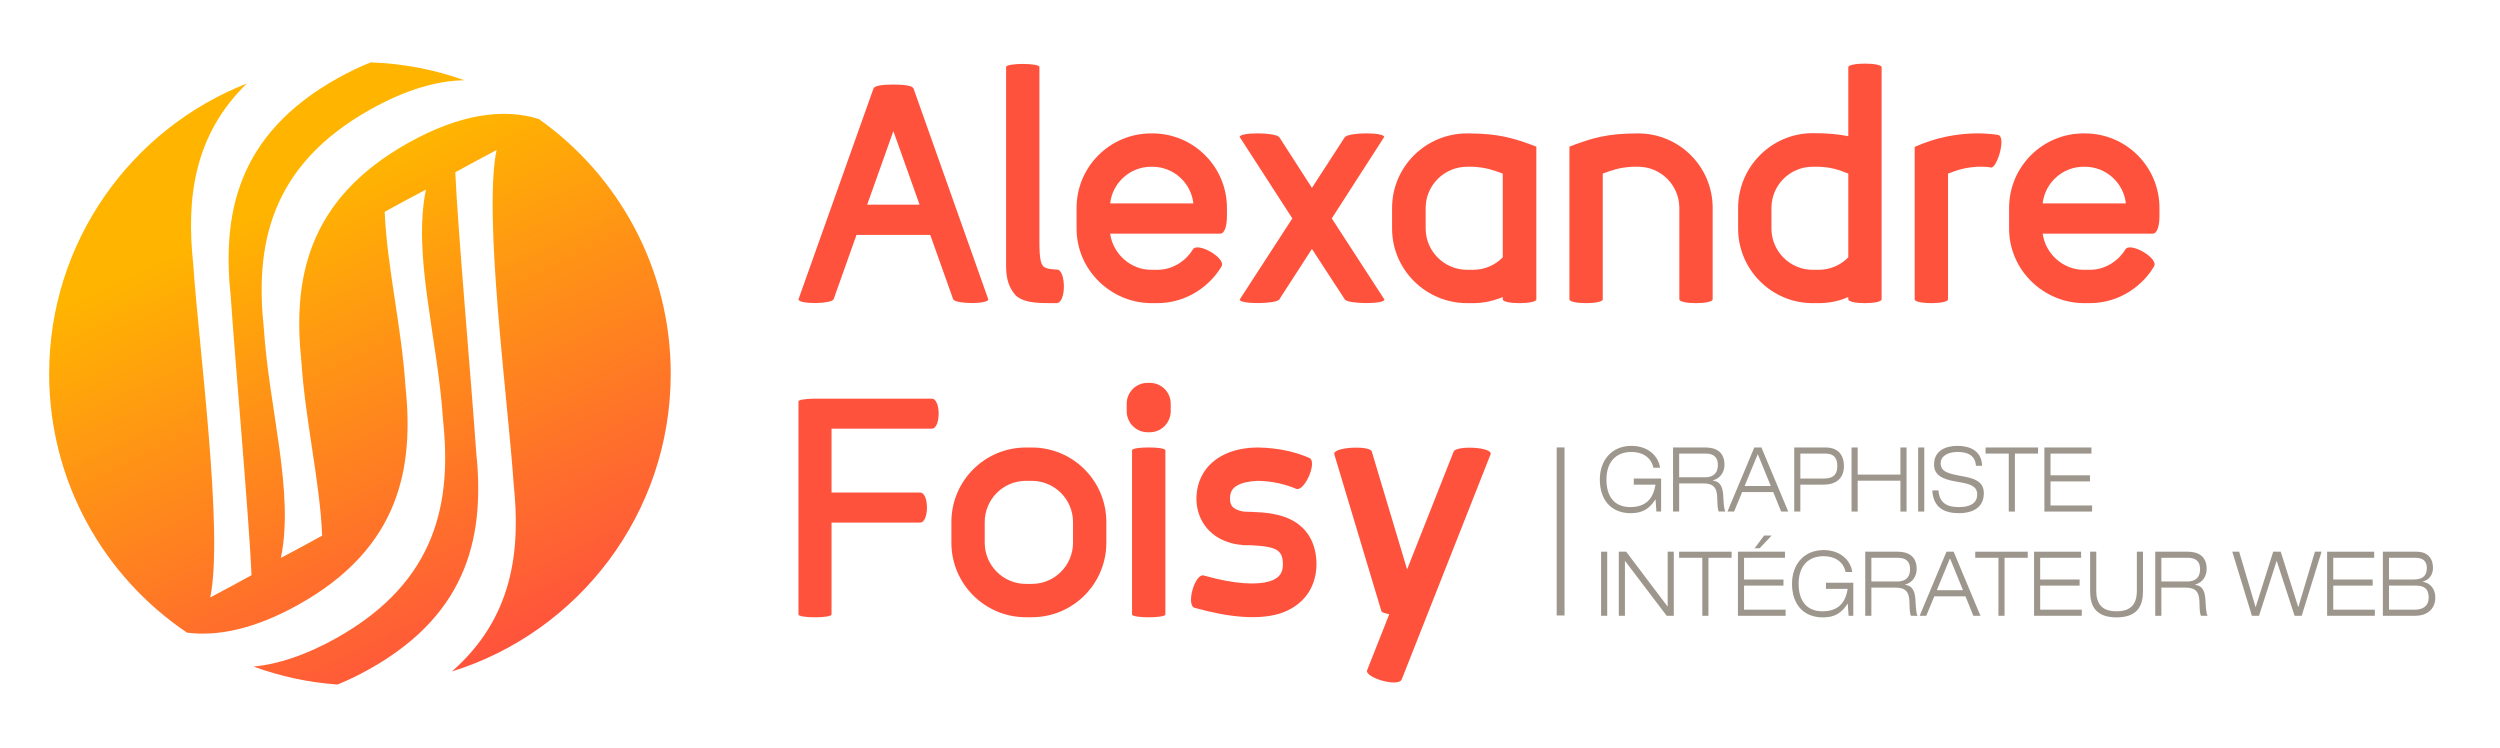 <?xml version="1.0" encoding="UTF-8" standalone="no"?>
<!DOCTYPE svg PUBLIC "-//W3C//DTD SVG 1.1//EN" "http://www.w3.org/Graphics/SVG/1.1/DTD/svg11.dtd">
<svg width="100%" height="100%" viewBox="0 0 1204 360" version="1.1" xmlns="http://www.w3.org/2000/svg" xmlns:xlink="http://www.w3.org/1999/xlink" xml:space="preserve" xmlns:serif="http://www.serif.com/" style="fill-rule:evenodd;clip-rule:evenodd;stroke-linejoin:round;stroke-miterlimit:1.414;">
    <g id="Plan-de-travail1" serif:id="Plan de travail1" transform="matrix(1,0,0,1.083,2.74,2.377)">
        <rect x="-2.74" y="-2.194" width="1203.89" height="332.339" style="fill:none;"/>
        <g transform="matrix(0.771,0,0,0.712,-377.974,-362.889)">
            <g transform="matrix(2.153,0,0,2.153,-1514.45,363.517)">
                <path d="M1037.02,84.55C1046.52,84.875 1055.66,86.678 1064.2,89.736C1056.32,89.858 1047.23,92.436 1036.98,98.17C1007.43,114.696 1003.49,138.05 1006.01,161.753C1007.58,185.33 1014.88,209.301 1010.96,228.292C1015.09,226.119 1019.08,223.97 1022.93,221.842C1022.3,206.258 1018.07,188.772 1016.92,171.498C1014.39,147.795 1018.34,124.441 1047.89,107.915C1063.15,99.379 1075.82,97.837 1085.79,100.98C1108.93,117.348 1124.06,144.358 1124.06,174.881C1124.06,215.457 1097.33,249.825 1060.57,261.237C1078.23,245.765 1080.57,226.372 1078.48,206.741C1076.91,183.164 1069.61,128.976 1073.53,109.985C1069.4,112.158 1065.41,114.307 1061.56,116.435C1062.19,132.019 1066.42,179.721 1067.57,196.996C1070.1,220.698 1066.15,244.052 1036.6,260.579C1033.42,262.361 1030.34,263.839 1027.38,265.033C1018.89,264.424 1010.72,262.634 1003.03,259.825C1010.14,259.139 1018.14,256.54 1027.02,251.574C1056.57,235.048 1060.51,211.694 1057.98,187.991C1056.41,164.414 1049.12,140.443 1053.04,121.453C1048.9,123.625 1044.91,125.774 1041.07,127.902C1041.7,143.486 1045.92,160.972 1047.08,178.247C1049.6,201.949 1045.66,225.303 1016.11,241.829C1003.53,248.862 992.719,251.147 983.724,249.976C959.607,233.747 943.723,206.159 943.723,174.881C943.723,136.6 967.516,103.845 1001.08,90.679C985.563,105.773 983.523,124.28 985.518,143.003C987.087,166.58 994.386,220.768 990.464,239.759C994.599,237.586 998.589,235.437 1002.44,233.309C1001.8,217.725 997.577,170.023 996.427,152.748C993.901,129.046 997.842,105.692 1027.39,89.165C1030.72,87.301 1033.93,85.771 1037.02,84.55Z" style="fill:url(#_Linear1);"/>
            </g>
            <g transform="matrix(2.384,0,0,2.384,676.799,292.852)">
                <path d="M149.132,112.807C149.466,112.074 151.599,111.807 154.399,111.807C157.132,111.807 159.199,112.074 159.599,112.807L179.199,168.074C179.199,169.407 170.666,169.341 169.999,168.074L163.999,151.207L144.666,151.207L138.666,168.074C137.999,169.341 129.466,169.407 129.466,168.074L149.132,112.807ZM154.332,124.007L147.466,143.274L161.199,143.274L154.332,124.007Z" style="fill:rgb(255,82,61);fill-rule:nonzero;"/>
                <path d="M183.866,107.207C183.866,106.141 192.599,106.141 192.599,107.207L192.599,153.274C192.599,157.674 193.066,158.741 193.532,159.341C194.199,160.207 196.666,160.274 197.199,160.274C199.532,160.274 199.732,169.074 197.066,169.074C193.799,169.007 189.132,169.407 186.466,167.141C184.666,165.207 183.866,162.741 183.866,159.474L183.866,107.207Z" style="fill:rgb(255,82,61);fill-rule:nonzero;"/>
                <path d="M221.866,169.074C211.399,169.007 202.332,160.474 202.332,149.541L202.332,144.141C202.332,133.341 211.066,124.607 221.866,124.607L222.199,124.607C232.999,124.607 241.732,133.341 241.732,144.141L241.732,146.274C241.732,148.474 241.266,150.874 239.932,150.874L211.132,150.874C211.866,156.207 216.532,160.341 221.866,160.341L223.532,160.341C227.866,160.341 231.266,157.607 232.799,155.007C233.999,152.941 241.532,157.274 240.332,159.407C237.599,164.141 231.599,169.074 223.466,169.074L221.866,169.074ZM221.866,133.341C216.332,133.341 211.732,137.541 211.132,142.941L232.932,142.941C232.332,137.541 227.732,133.341 222.199,133.341L221.866,133.341Z" style="fill:rgb(255,82,61);fill-rule:nonzero;"/>
                <path d="M258.866,146.874L245.066,125.541C245.066,124.274 254.399,124.274 255.466,125.607L263.999,138.874L272.599,125.607C273.666,124.274 282.932,124.274 282.932,125.541L269.199,146.874L282.999,168.141C282.999,169.407 273.266,169.341 272.599,168.074L263.999,154.874L255.466,168.074C254.799,169.341 245.066,169.407 245.066,168.141L258.866,146.874Z" style="fill:rgb(255,82,61);fill-rule:nonzero;"/>
                <path d="M313.999,167.474C311.599,168.474 308.999,169.074 306.266,169.074L304.666,169.074C293.799,169.074 284.999,160.274 284.999,149.541L284.999,144.141C284.999,133.341 293.799,124.607 304.666,124.607C312.866,124.607 316.866,125.807 322.799,128.074L322.799,168.074C322.799,169.407 313.999,169.407 313.999,168.074L313.999,167.474ZM313.999,135.141C311.532,134.207 309.599,133.541 306.266,133.341L304.666,133.341C298.666,133.341 293.799,138.207 293.799,144.141L293.799,149.541C293.799,155.474 298.666,160.341 304.666,160.341L306.266,160.341C309.266,160.341 312.066,159.074 313.999,157.074L313.999,135.141Z" style="fill:rgb(255,82,61);fill-rule:nonzero;"/>
                <path d="M331.466,128.074C337.399,125.807 341.332,124.607 349.466,124.607C360.266,124.607 368.999,133.341 368.999,144.141L368.999,168.074C368.999,169.407 360.266,169.407 360.266,168.074L360.266,144.141C360.266,138.207 355.466,133.341 349.466,133.341L347.932,133.341C344.599,133.541 342.666,134.207 340.199,135.141L340.199,168.074C340.199,169.407 331.466,169.407 331.466,168.074L331.466,128.074Z" style="fill:rgb(255,82,61);fill-rule:nonzero;"/>
                <path d="M375.666,144.141C375.666,133.341 384.466,124.541 395.199,124.541C399.066,124.541 401.932,124.807 404.532,125.341L404.532,107.274C404.532,106.007 413.266,106.007 413.266,107.274L413.266,168.074C413.266,169.407 404.532,169.407 404.532,168.074L404.532,167.474C402.132,168.541 399.532,169.074 396.799,169.074L395.199,169.074C384.466,169.074 375.666,160.341 375.666,149.541L375.666,144.141ZM404.532,135.141C402.066,134.141 400.132,133.474 396.799,133.341L395.199,133.341C389.266,133.341 384.399,138.141 384.399,144.141L384.399,149.541C384.399,155.474 389.266,160.341 395.199,160.341L396.799,160.341C399.799,160.341 402.599,159.074 404.532,157.074L404.532,135.141Z" style="fill:rgb(255,82,61);fill-rule:nonzero;"/>
                <path d="M421.932,128.141C433.466,122.941 443.599,125.007 443.799,125.007C445.999,125.541 443.466,133.807 441.932,133.541C441.332,133.407 440.599,133.341 439.932,133.341L438.399,133.341C435.066,133.541 433.066,134.207 430.666,135.141L430.666,168.074C430.666,169.407 421.932,169.407 421.932,168.074L421.932,128.141Z" style="fill:rgb(255,82,61);fill-rule:nonzero;"/>
                <path d="M466.199,169.074C455.732,169.007 446.666,160.474 446.666,149.541L446.666,144.141C446.666,133.341 455.399,124.607 466.199,124.607L466.532,124.607C477.332,124.607 486.066,133.341 486.066,144.141L486.066,146.274C486.066,148.474 485.599,150.874 484.266,150.874L455.466,150.874C456.199,156.207 460.866,160.341 466.199,160.341L467.866,160.341C472.199,160.341 475.599,157.607 477.132,155.007C478.332,152.941 485.866,157.274 484.666,159.407C481.932,164.141 475.932,169.074 467.799,169.074L466.199,169.074ZM466.199,133.341C460.666,133.341 456.066,137.541 455.466,142.941L477.266,142.941C476.666,137.541 472.066,133.341 466.532,133.341L466.199,133.341Z" style="fill:rgb(255,82,61);fill-rule:nonzero;"/>
            </g>
            <g transform="matrix(2.384,0,0,2.384,676.799,489.027)">
                <path d="M129.466,112.541C129.466,112.074 131.399,111.874 133.399,111.807L164.399,111.807C166.799,111.807 166.799,119.674 164.399,119.674L138.132,119.674L138.132,136.407L161.332,136.407C163.732,136.407 163.732,144.274 161.332,144.274L138.132,144.274L138.132,168.341C138.132,169.341 129.466,169.341 129.466,168.341L129.466,112.541Z" style="fill:rgb(255,82,61);fill-rule:nonzero;"/>
                <path d="M169.532,144.141C169.532,133.341 178.266,124.607 189.066,124.607L190.599,124.607C201.399,124.607 210.132,133.341 210.132,144.141L210.132,149.541C210.132,160.341 201.399,169.074 190.599,169.074L189.066,169.074C178.266,169.074 169.532,160.341 169.532,149.541L169.532,144.141ZM201.399,144.141C201.399,138.207 196.599,133.341 190.599,133.341L189.066,133.341C183.066,133.341 178.266,138.207 178.266,144.141L178.266,149.541C178.266,155.474 183.066,160.341 189.066,160.341L190.599,160.341C196.599,160.341 201.399,155.474 201.399,149.541L201.399,144.141Z" style="fill:rgb(255,82,61);fill-rule:nonzero;"/>
                <path d="M215.466,113.141C215.466,110.074 217.932,107.674 220.932,107.674L221.532,107.674C224.532,107.674 226.999,110.074 226.999,113.141L226.999,115.074C226.999,118.141 224.532,120.607 221.532,120.607L220.932,120.607C217.932,120.607 215.466,118.141 215.466,115.074L215.466,113.141ZM216.866,125.341C216.866,124.341 225.599,124.341 225.599,125.341L225.599,168.341C225.599,169.341 216.866,169.341 216.866,168.341L216.866,125.341Z" style="fill:rgb(255,82,61);fill-rule:nonzero;"/>
                <path d="M245.932,150.207L245.799,150.141C244.399,150.074 241.599,149.607 239.066,148.007C236.199,146.141 233.799,142.874 233.732,138.007C233.799,132.807 236.332,129.207 239.866,127.074C243.066,125.141 246.866,124.607 249.866,124.607C255.332,124.674 259.999,125.874 263.332,127.341C265.532,128.341 261.999,136.407 259.799,135.407C257.466,134.407 253.999,133.407 249.866,133.341C247.732,133.407 245.666,133.807 244.332,134.607C243.266,135.274 242.532,136.141 242.532,138.007C242.532,139.541 243.132,140.207 243.799,140.607C244.732,141.207 245.866,141.341 246.132,141.407L246.399,141.407C248.532,141.541 252.866,141.407 256.666,142.741C261.399,144.341 265.199,148.207 265.199,155.341C265.066,161.541 261.599,166.207 255.466,168.141C249.866,169.807 242.332,169.141 233.266,166.607C230.932,165.941 233.332,157.474 235.666,158.141C244.132,160.541 249.732,160.607 252.866,159.674C255.466,158.874 256.399,157.474 256.399,155.207C256.399,153.541 255.999,152.674 255.666,152.274C255.332,151.807 254.799,151.341 253.799,151.007C252.799,150.674 251.532,150.474 250.066,150.341C249.266,150.274 248.532,150.274 247.866,150.207L245.932,150.207Z" style="fill:rgb(255,82,61);fill-rule:nonzero;"/>
                <path d="M284.266,168.274C283.132,168.074 282.332,167.807 282.199,167.474L269.866,126.407C269.266,124.474 279.066,124.007 279.666,125.607L288.932,156.541L301.132,125.674C301.799,124.007 311.532,124.474 310.799,126.407L287.532,185.341C286.732,187.541 277.732,184.874 278.466,182.941L284.266,168.274Z" style="fill:rgb(255,82,61);fill-rule:nonzero;"/>
            </g>
            <g transform="matrix(0.887,0,0,0.961,1371.08,728.706)">
                <rect x="130.449" y="127.424" width="4.317" height="41.65" style="fill:rgb(157,150,141);fill-rule:nonzero;"/>
                <path d="M142.932,169.074L147.249,169.074L147.249,133.491L147.366,133.491L176.649,169.074L181.666,169.074L181.666,127.424L177.349,127.424L177.349,163.007L177.232,163.007L148.124,127.424L142.932,127.424L142.932,169.074Z" style="fill:rgb(157,150,141);fill-rule:nonzero;"/>
                <path d="M201.732,169.074L206.049,169.074L206.049,131.391L222.382,131.391L222.382,127.424L185.399,127.424L185.399,131.391L201.732,131.391L201.732,169.074Z" style="fill:rgb(157,150,141);fill-rule:nonzero;"/>
                <path d="M226.816,169.074L260.416,169.074L260.416,165.107L231.132,165.107L231.132,149.474L258.899,149.474L258.899,145.507L231.132,145.507L231.132,131.391L259.949,131.391L259.949,127.424L226.816,127.424L226.816,169.074ZM238.541,125.207L242.099,125.207L250.557,116.924L245.249,116.924L238.541,125.207Z" style="fill:rgb(157,150,141);fill-rule:nonzero;"/>
                <path d="M304.749,169.074L308.074,169.074L308.074,147.607L288.824,147.607L288.824,151.574L304.107,151.574C302.824,159.041 298.857,166.157 286.374,166.157C275.291,166.157 269.574,159.449 269.574,148.249C269.574,137.282 275.816,130.341 287.191,130.341C294.657,130.341 300.957,133.549 302.649,140.607L307.316,140.607C306.207,132.907 298.799,126.374 287.191,126.374C273.366,126.374 264.907,135.649 264.907,148.249C264.907,161.257 272.607,170.124 286.724,170.124C294.891,170.124 299.791,167.324 304.049,161.199L304.166,161.199L304.749,169.074Z" style="fill:rgb(157,150,141);fill-rule:nonzero;"/>
                <path d="M316.474,169.074L320.791,169.074L320.791,150.757L337.532,150.757C344.707,150.757 347.507,153.207 347.624,160.557C347.682,165.107 347.974,168.199 348.732,169.074L353.399,169.074C352.407,168.141 352.057,163.066 351.941,160.441C351.649,153.616 350.424,149.824 344.532,148.891L344.532,148.774C349.957,147.549 352.699,143.116 352.699,138.682C352.699,129.932 346.224,127.424 339.166,127.424L316.474,127.424L316.474,169.074ZM320.791,131.391L339.457,131.391C343.424,131.391 348.032,132.557 348.032,138.682C348.032,145.041 343.774,146.791 339.049,146.791L320.791,146.791L320.791,131.391Z" style="fill:rgb(157,150,141);fill-rule:nonzero;"/>
                <path d="M385.307,152.449L366.874,152.449L376.149,131.741L385.307,152.449ZM392.599,169.074L397.616,169.074L378.716,127.424L373.699,127.424L354.799,169.074L359.466,169.074L365.124,156.416L387.057,156.416L392.599,169.074Z" style="fill:rgb(157,150,141);fill-rule:nonzero;"/>
                <path d="M410.274,169.074L414.591,169.074L414.591,131.391L430.924,131.391L430.924,127.424L393.941,127.424L393.941,131.391L410.274,131.391L410.274,169.074Z" style="fill:rgb(157,150,141);fill-rule:nonzero;"/>
                <path d="M435.357,169.074L468.957,169.074L468.957,165.107L439.674,165.107L439.674,149.474L467.441,149.474L467.441,145.507L439.674,145.507L439.674,131.391L468.491,131.391L468.491,127.424L435.357,127.424L435.357,169.074Z" style="fill:rgb(157,150,141);fill-rule:nonzero;"/>
                <path d="M512.066,127.424L507.749,127.424L507.749,152.974C507.749,163.882 500.691,166.157 493.457,166.157C486.224,166.157 479.166,163.882 479.166,152.974L479.166,127.424L474.849,127.424L474.849,152.974C474.849,160.557 476.949,170.124 493.457,170.124C509.966,170.124 512.066,160.557 512.066,152.974L512.066,127.424Z" style="fill:rgb(157,150,141);fill-rule:nonzero;"/>
                <path d="M520.699,169.074L525.016,169.074L525.016,150.757L541.757,150.757C548.932,150.757 551.732,153.207 551.849,160.557C551.907,165.107 552.199,168.199 552.957,169.074L557.624,169.074C556.632,168.141 556.282,163.066 556.166,160.441C555.874,153.616 554.649,149.824 548.757,148.891L548.757,148.774C554.182,147.549 556.924,143.116 556.924,138.682C556.924,129.932 550.449,127.424 543.391,127.424L520.699,127.424L520.699,169.074ZM525.016,131.391L543.682,131.391C547.649,131.391 552.257,132.557 552.257,138.682C552.257,145.041 547.999,146.791 543.274,146.791L525.016,146.791L525.016,131.391Z" style="fill:rgb(157,150,141);fill-rule:nonzero;"/>
                <path d="M621.499,163.357L621.382,163.357L609.074,127.424L603.766,127.424L591.457,163.357L591.341,163.357L579.791,127.424L574.949,127.424L588.774,169.074L593.791,169.074L606.157,133.491L606.274,133.491L618.816,169.074L623.832,169.074L637.832,127.424L633.166,127.424L621.499,163.357Z" style="fill:rgb(157,150,141);fill-rule:nonzero;"/>
                <path d="M641.741,169.074L675.341,169.074L675.341,165.107L646.057,165.107L646.057,149.474L673.824,149.474L673.824,145.507L646.057,145.507L646.057,131.391L674.874,131.391L674.874,127.424L641.741,127.424L641.741,169.074Z" style="fill:rgb(157,150,141);fill-rule:nonzero;"/>
                <path d="M680.999,169.074L704.157,169.074C710.574,169.074 717.924,165.866 717.924,157.174C717.924,151.807 714.599,147.782 709.116,146.966L709.116,146.849C714.074,145.682 716.291,141.949 716.291,137.924C716.291,132.032 712.849,127.424 704.682,127.424L680.999,127.424L680.999,169.074ZM685.316,131.391L703.866,131.391C708.591,131.391 711.974,133.024 711.974,138.099C711.974,143.641 708.241,145.507 702.407,145.507L685.316,145.507L685.316,131.391ZM685.316,149.474L704.507,149.474C709.524,149.474 713.257,151.166 713.257,157.174C713.257,162.891 709.057,165.107 703.457,165.107L685.316,165.107L685.316,149.474Z" style="fill:rgb(157,150,141);fill-rule:nonzero;"/>
            </g>
            <g transform="matrix(1.684,0,0,1.132,1238.2,642.987)">
                <rect x="131.149" y="126.374" width="2.917" height="92.713" style="fill:rgb(157,150,141);fill-rule:nonzero;"/>
            </g>
            <g transform="matrix(0.887,0,0,0.961,1371.74,663.62)">
                <path d="M168.657,169.074L171.982,169.074L171.982,147.607L152.732,147.607L152.732,151.574L168.016,151.574C166.732,159.041 162.766,166.157 150.282,166.157C139.199,166.157 133.482,159.449 133.482,148.249C133.482,137.282 139.724,130.341 151.099,130.341C158.566,130.341 164.866,133.549 166.557,140.607L171.224,140.607C170.116,132.907 162.707,126.374 151.099,126.374C137.274,126.374 128.816,135.649 128.816,148.249C128.816,161.257 136.516,170.124 150.632,170.124C158.799,170.124 163.699,167.324 167.957,161.199L168.074,161.199L168.657,169.074Z" style="fill:rgb(157,150,141);fill-rule:nonzero;"/>
                <path d="M180.382,169.074L184.699,169.074L184.699,150.757L201.441,150.757C208.616,150.757 211.416,153.207 211.532,160.557C211.591,165.107 211.882,168.199 212.641,169.074L217.307,169.074C216.316,168.141 215.966,163.066 215.849,160.441C215.557,153.616 214.332,149.824 208.441,148.891L208.441,148.774C213.866,147.549 216.607,143.116 216.607,138.682C216.607,129.932 210.132,127.424 203.074,127.424L180.382,127.424L180.382,169.074ZM184.699,131.391L203.366,131.391C207.332,131.391 211.941,132.557 211.941,138.682C211.941,145.041 207.682,146.791 202.957,146.791L184.699,146.791L184.699,131.391Z" style="fill:rgb(157,150,141);fill-rule:nonzero;"/>
                <path d="M249.216,152.449L230.782,152.449L240.057,131.741L249.216,152.449ZM256.507,169.074L261.524,169.074L242.624,127.424L237.607,127.424L218.707,169.074L223.374,169.074L229.032,156.416L250.966,156.416L256.507,169.074Z" style="fill:rgb(157,150,141);fill-rule:nonzero;"/>
                <path d="M270.041,131.391L287.599,131.391C292.557,131.391 296.057,133.199 296.057,139.441C296.057,144.282 293.957,147.607 286.724,147.607L270.041,147.607L270.041,131.391ZM265.724,169.074L270.041,169.074L270.041,151.574L286.257,151.574C295.532,151.574 300.724,147.316 300.724,139.441C300.724,130.632 294.599,127.424 288.182,127.424L265.724,127.424L265.724,169.074Z" style="fill:rgb(157,150,141);fill-rule:nonzero;"/>
                <path d="M306.091,169.074L310.407,169.074L310.407,149.007L340.507,149.007L340.507,169.074L344.824,169.074L344.824,127.424L340.507,127.424L340.507,145.041L310.407,145.041L310.407,127.424L306.091,127.424L306.091,169.074Z" style="fill:rgb(157,150,141);fill-rule:nonzero;"/>
                <rect x="352.991" y="127.424" width="4.317" height="41.65" style="fill:rgb(157,150,141);fill-rule:nonzero;"/>
                <path d="M398.024,139.324C397.732,129.407 389.157,126.374 380.641,126.374C372.591,126.374 364.191,129.349 364.191,138.449C364.191,145.157 369.499,147.957 379.416,149.532C386.999,150.757 394.582,151.516 394.582,157.874C394.582,164.466 388.107,166.157 381.866,166.157C373.874,166.157 368.041,164.057 367.282,155.307L362.966,155.307C363.607,166.507 371.307,170.124 381.866,170.124C389.974,170.124 399.249,167.324 399.249,157.116C399.249,149.124 391.666,147.374 384.082,146.091C373.932,144.399 368.857,143.116 368.857,137.691C368.857,132.966 373.932,130.341 380.641,130.341C387.349,130.341 393.124,132.207 393.707,139.324L398.024,139.324Z" style="fill:rgb(157,150,141);fill-rule:nonzero;"/>
                <path d="M416.807,169.074L421.124,169.074L421.124,131.391L437.457,131.391L437.457,127.424L400.474,127.424L400.474,131.391L416.807,131.391L416.807,169.074Z" style="fill:rgb(157,150,141);fill-rule:nonzero;"/>
                <path d="M441.891,169.074L475.491,169.074L475.491,165.107L446.207,165.107L446.207,149.474L473.974,149.474L473.974,145.507L446.207,145.507L446.207,131.391L475.024,131.391L475.024,127.424L441.891,127.424L441.891,169.074Z" style="fill:rgb(157,150,141);fill-rule:nonzero;"/>
            </g>
        </g>
    </g>
    <defs>
        <linearGradient id="_Linear1" x1="0" y1="0" x2="1" y2="0" gradientUnits="userSpaceOnUse" gradientTransform="matrix(61.684,133.899,-133.899,61.684,995.991,131.291)"><stop offset="0" style="stop-color:rgb(255,181,0);stop-opacity:1"/><stop offset="1" style="stop-color:rgb(255,82,61);stop-opacity:1"/></linearGradient>
    </defs>
</svg>
